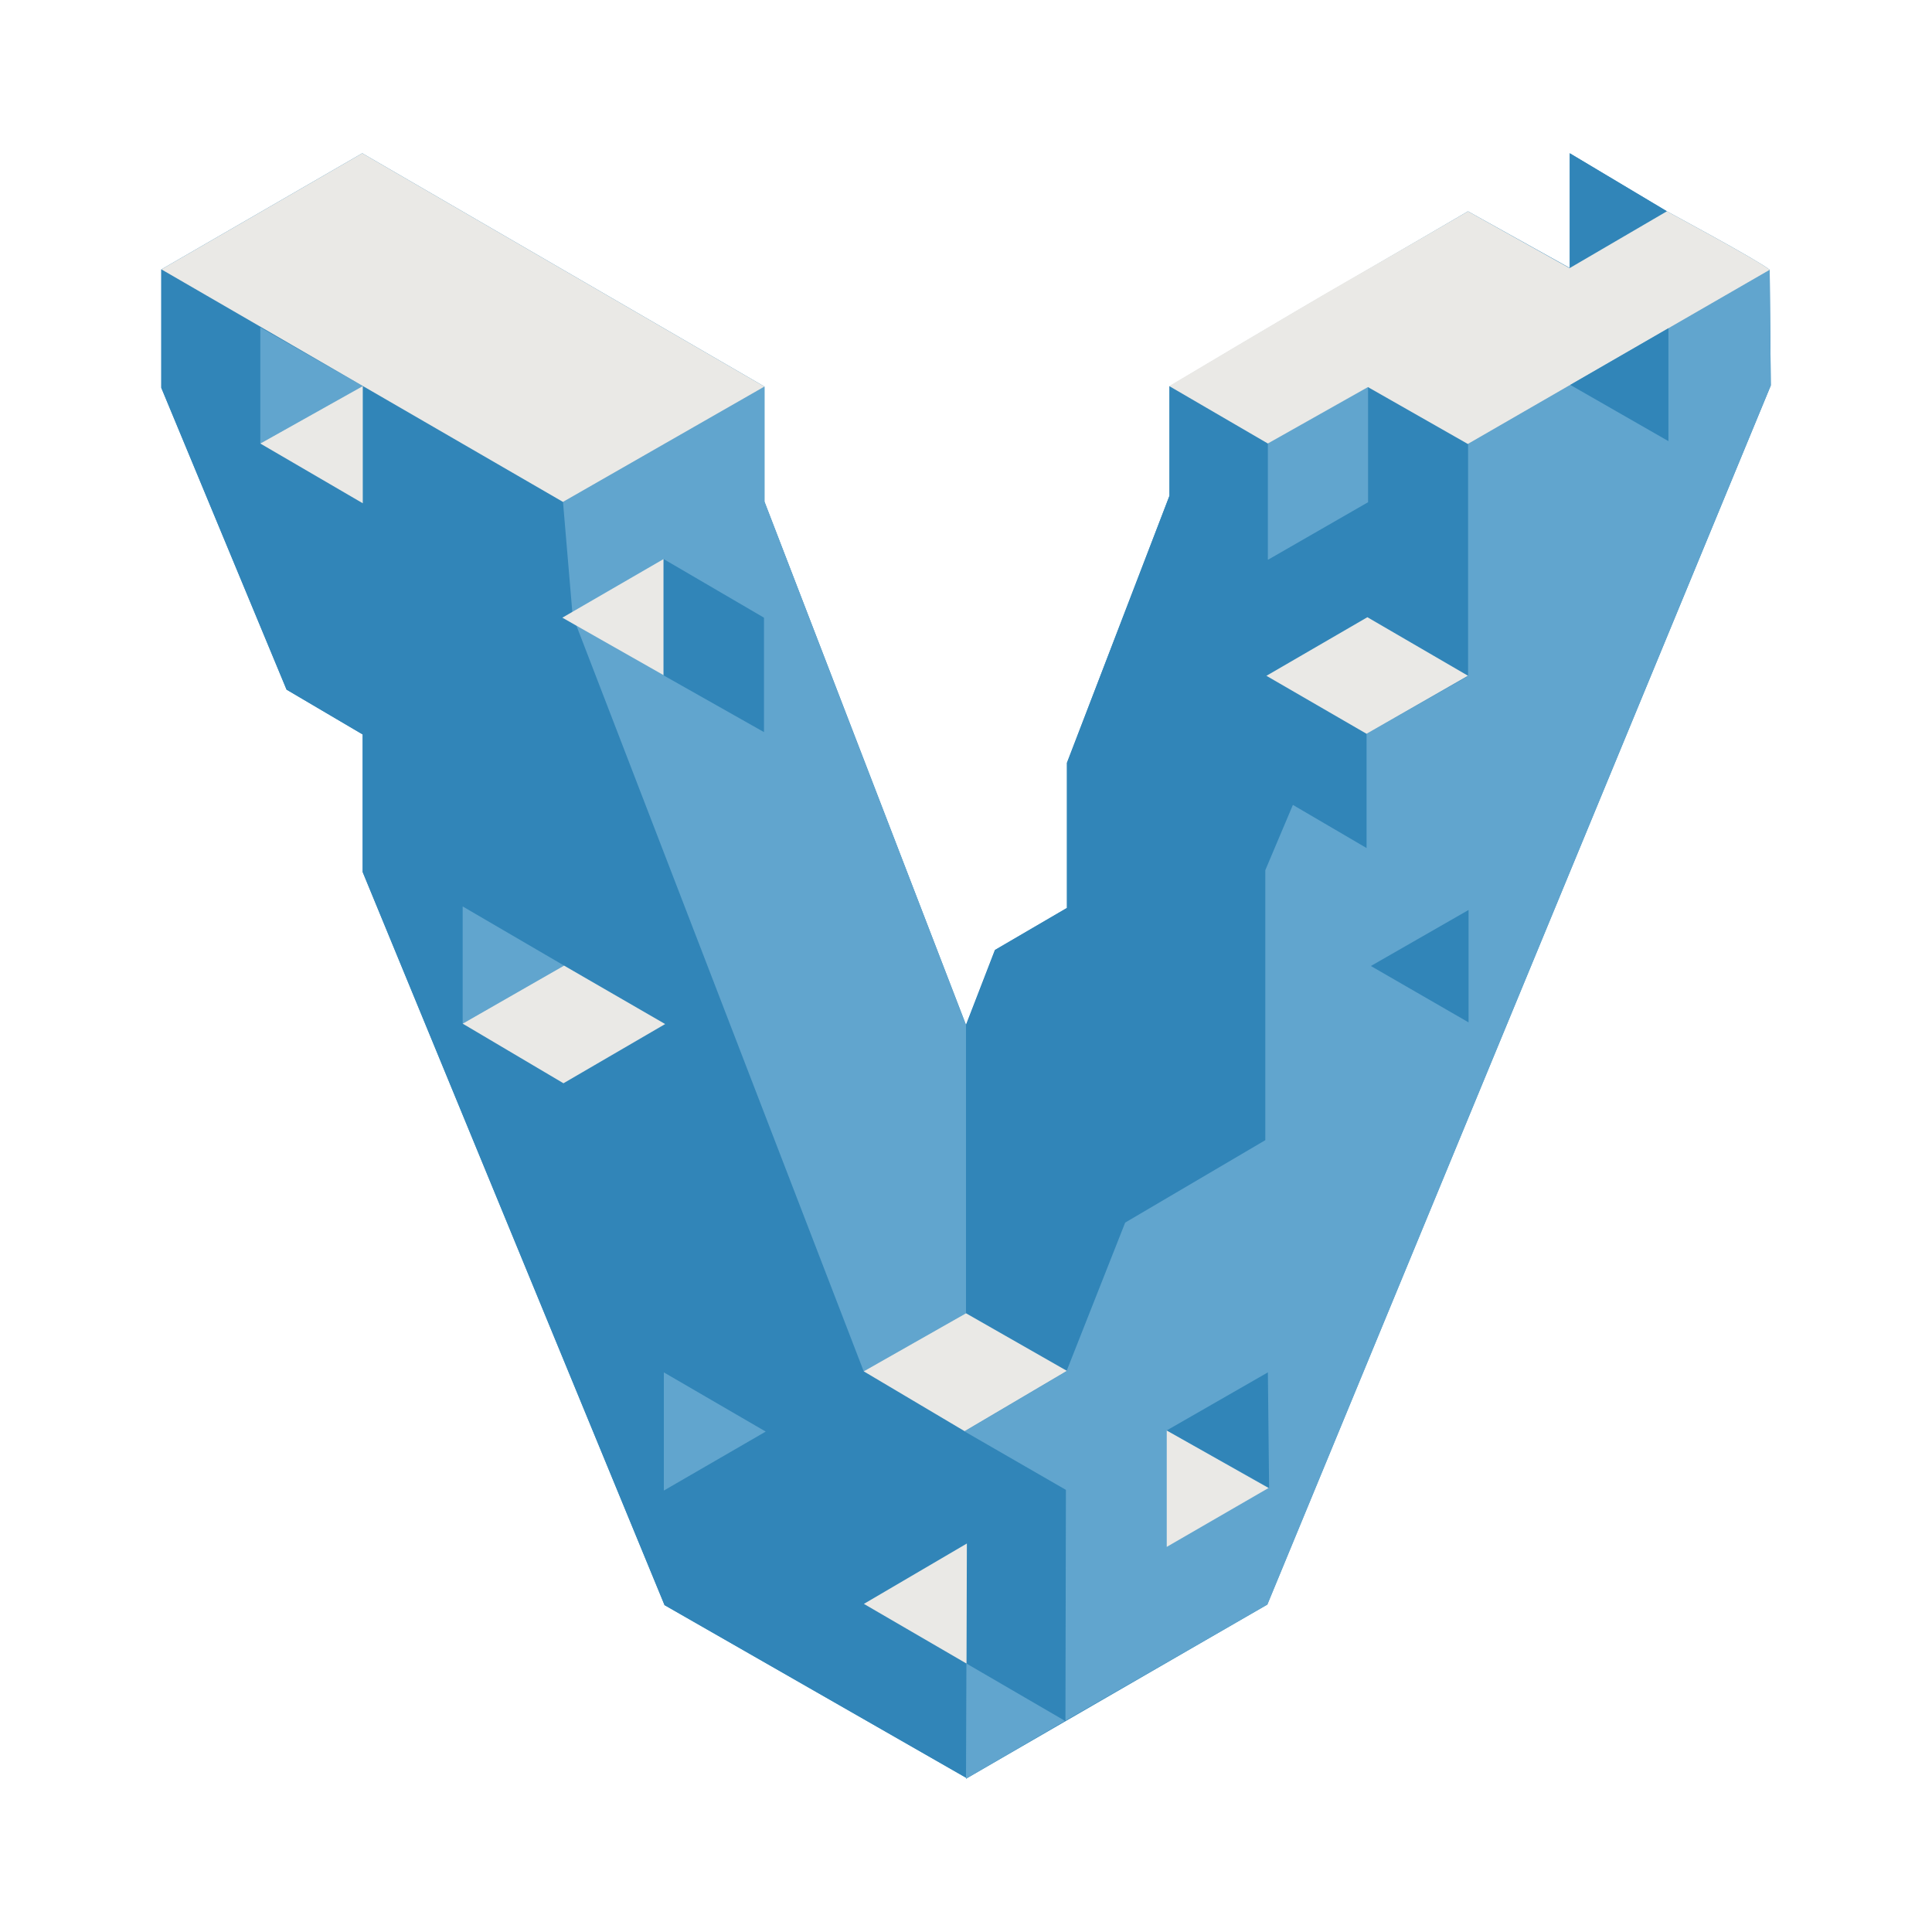 <svg xmlns="http://www.w3.org/2000/svg" width="100%" height="100%" viewBox="-0.64 -0.64 33.28 33.28"><path fill="#3185b8" d="M29.845 4.008C29.645 3.844 28.073 3 28.073 3l-1.673.976L28.072 3 26.4 2v1.975L24.647 3s-1.431.836-2.125 1.237c-.874.5-3.018 1.781-3.018 1.781V7.9l-1.766 4.6V15l-1.24.724L16 17.015 12.528 8V6.019L5.6 2 2.14 4v2.04l2.158 5.2 1.311.772v2.37l5.2 12.628L16 29.983V30l5.189-3 8.674-21-.019-1.991"/><path fill="#3185b8" d="M16.006 29.985l-5.2-2.976-5.2-12.628v-2.37l-1.311-.772L2.137 6.04V4l1.707 1v2l1.765 1.028V6.011l3.449 2 .166 1.975 5.013 13.013 3.484 2.029V29L16 27.992v1.993"/><path fill="#61a5ce" d="M12.528 8L16 17.015v4.967l-1.762 1L9.224 9.967l-.166-1.961 3.471-1.987V8M3.844 5v2l1.766-.989L3.844 5"/><path fill="#eae9e6" d="M5.609 8.029V6.011L3.844 7l1.765 1.029"/><path fill="#3185b8" d="M16 21.982l1.738.994 1.935-4.858 1.49.887v-4.656l.475-1.124 1.269.743V12l-1.727-1 1.737-1.008L21.206 9V7l-1.7-.99V7.9l-1.766 4.6V15l-1.24.724-.5 1.291v4.967"/><path fill="#61a5ce" d="M15.973 24.016l1.748 1.008L17.713 29l3.479-2 8.671-21-.019-1.991-5.2 3v4L22.9 12v1.968l-1.269-.743-.475 1.124V19l-2.414 1.42-1.011 2.561-1.762 1.039"/><path fill="#eae9e6" d="M9.047 10l1.744-1.01v2L9.047 10"/><path fill="#3185b8" d="M10.791 10.994l1.729.977V10l-1.729-1.01v2"/><path fill="#61a5ce" d="M7.33 14.974v2.019l1.746-1-1.746-1.019"/><path fill="#eae9e6" d="M10.818 17l-1.752 1.02-1.736-1.027 1.746-1L10.818 17"/><path fill="#61a5ce" d="M10.795 23v2.036l1.755-1.016L10.795 23"/><path fill="#eae9e6" d="M14.241 26.988l1.768 1.028.006-2.068-1.774 1.04"/><path fill="#61a5ce" d="M16 30l.007-1.985 1.7.989L16 30"/><path fill="#eae9e6" d="M16 21.982l-1.762 1 1.738 1.031 1.762-1.039L16 21.982"/><path fill="#3185b8" d="M24.647 11V7l-1.721-.98v1.996L21.206 9l3.441 2"/><path fill="#eae9e6" d="M21.177 11l1.737-1.008L24.647 11 22.9 12l-1.727-1"/><path fill="#61a5ce" d="M21.206 9l1.72-.989V6.024L21.2 7v2"/><path fill="#3185b8" d="M26.4 3.975V2l1.676 1-1.676.975"/><path fill="#eae9e6" d="M29.845 4.008l-5.2 3-1.721-.98L21.2 7l-1.7-.99s2.144-1.277 3.018-1.781C23.217 3.832 24.647 3 24.647 3l1.75.979L28.073 3s1.571.843 1.771 1.007M12.529 6.019L9.058 8.006 2.14 4 5.6 2l6.928 4.019"/><path fill="#3185b8" d="M28.1 6.958V5.014l-1.691.976 1.691.969M22.974 16l1.683-.965v1.936L22.974 16"/><path fill="#eae9e6" d="M19.458 24v2.006l1.753-1.014L19.458 24"/><path fill="#3185b8" d="M21.221 24.995L21.2 23l-1.742 1 1.764.992"/></svg>